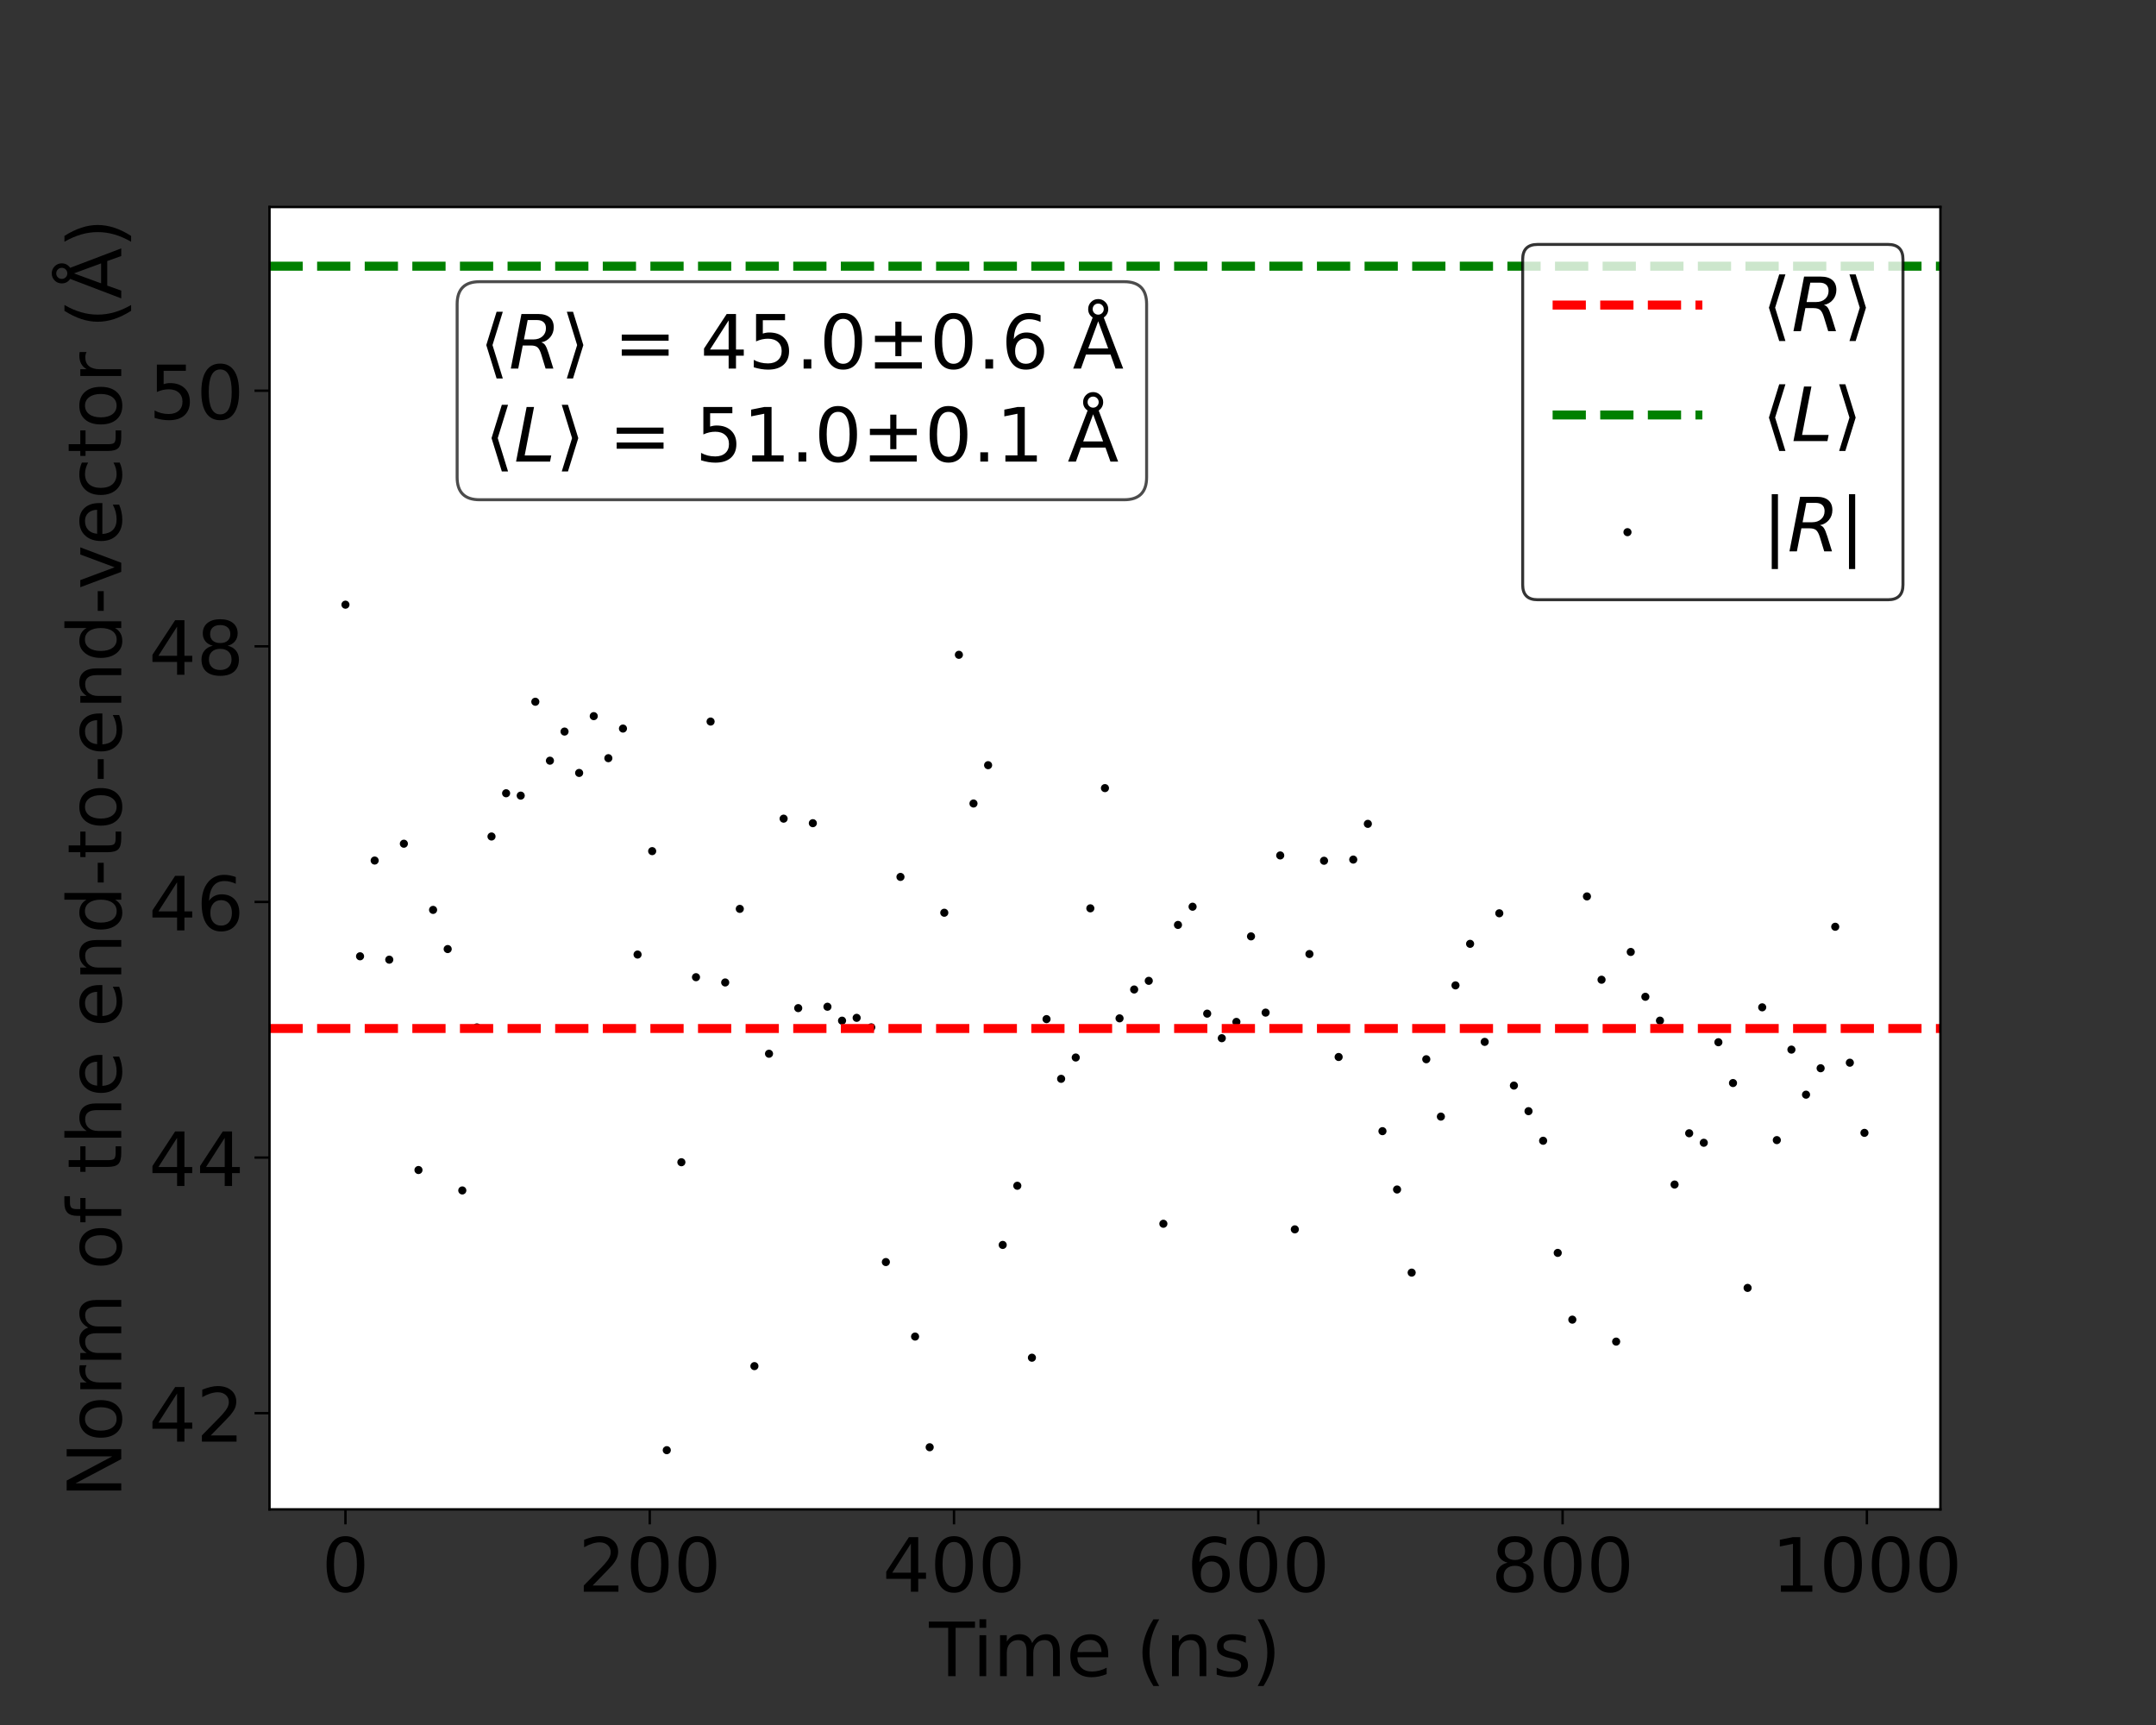 <?xml version="1.0" encoding="utf-8" standalone="no"?>
<!DOCTYPE svg PUBLIC "-//W3C//DTD SVG 1.1//EN"
  "http://www.w3.org/Graphics/SVG/1.1/DTD/svg11.dtd">
<!-- Created with matplotlib (https://matplotlib.org/) -->
<svg height="576pt" version="1.1" viewBox="0 0 720 576" width="720pt" xmlns="http://www.w3.org/2000/svg" xmlns:xlink="http://www.w3.org/1999/xlink">
 <rect x="0" y="0" width="720" height="576" fill="#333333" stroke="none"/>
 <defs>
  <style type="text/css">*{stroke-linecap:butt;stroke-linejoin:round;}</style>
 </defs>
 <g id="figure_1">
  <g id="patch_1">
   <path d="M 0 576 
L 720 576 
L 720 0 
L 0 0 
z
" style="fill:none;"/>
  </g>
  <g id="axes_1">
   <g id="patch_2">
    <path d="M 90 504 
L 648 504 
L 648 69.12 
L 90 69.12 
z
" style="fill:#ffffff;"/>
   </g>
   <g id="PathCollection_1">
    <defs>
     <path d="M 0 0.866 
C 0.23 0.866 0.45 0.775 0.612 0.612 
C 0.775 0.45 0.866 0.23 0.866 0 
C 0.866 -0.23 0.775 -0.45 0.612 -0.612 
C 0.45 -0.775 0.23 -0.866 0 -0.866 
C -0.23 -0.866 -0.45 -0.775 -0.612 -0.612 
C -0.775 -0.45 -0.866 -0.23 -0.866 0 
C -0.866 0.23 -0.775 0.45 -0.612 0.612 
C -0.45 0.775 -0.23 0.866 0 0.866 
z
" id="m11af5a9fbf" style="stroke:#000000;"/>
    </defs>
    <g clip-path="url(#p678ed0be65)">
     <use style="stroke:#000000;" x="115.364" xlink:href="#m11af5a9fbf" y="201.907"/>
     <use style="stroke:#000000;" x="120.241" xlink:href="#m11af5a9fbf" y="319.315"/>
     <use style="stroke:#000000;" x="125.119" xlink:href="#m11af5a9fbf" y="287.348"/>
     <use style="stroke:#000000;" x="129.997" xlink:href="#m11af5a9fbf" y="320.447"/>
     <use style="stroke:#000000;" x="134.874" xlink:href="#m11af5a9fbf" y="281.727"/>
     <use style="stroke:#000000;" x="139.752" xlink:href="#m11af5a9fbf" y="390.684"/>
     <use style="stroke:#000000;" x="144.629" xlink:href="#m11af5a9fbf" y="303.825"/>
     <use style="stroke:#000000;" x="149.507" xlink:href="#m11af5a9fbf" y="316.904"/>
     <use style="stroke:#000000;" x="154.385" xlink:href="#m11af5a9fbf" y="397.506"/>
     <use style="stroke:#000000;" x="159.262" xlink:href="#m11af5a9fbf" y="343.059"/>
     <use style="stroke:#000000;" x="164.14" xlink:href="#m11af5a9fbf" y="279.315"/>
     <use style="stroke:#000000;" x="169.017" xlink:href="#m11af5a9fbf" y="264.88"/>
     <use style="stroke:#000000;" x="173.895" xlink:href="#m11af5a9fbf" y="265.669"/>
     <use style="stroke:#000000;" x="178.773" xlink:href="#m11af5a9fbf" y="234.323"/>
     <use style="stroke:#000000;" x="183.65" xlink:href="#m11af5a9fbf" y="254.006"/>
     <use style="stroke:#000000;" x="188.528" xlink:href="#m11af5a9fbf" y="244.278"/>
     <use style="stroke:#000000;" x="193.406" xlink:href="#m11af5a9fbf" y="258.094"/>
     <use style="stroke:#000000;" x="198.283" xlink:href="#m11af5a9fbf" y="239.127"/>
     <use style="stroke:#000000;" x="203.161" xlink:href="#m11af5a9fbf" y="253.167"/>
     <use style="stroke:#000000;" x="208.038" xlink:href="#m11af5a9fbf" y="243.276"/>
     <use style="stroke:#000000;" x="212.916" xlink:href="#m11af5a9fbf" y="318.735"/>
     <use style="stroke:#000000;" x="217.794" xlink:href="#m11af5a9fbf" y="284.204"/>
     <use style="stroke:#000000;" x="222.671" xlink:href="#m11af5a9fbf" y="484.233"/>
     <use style="stroke:#000000;" x="227.549" xlink:href="#m11af5a9fbf" y="388.085"/>
     <use style="stroke:#000000;" x="232.427" xlink:href="#m11af5a9fbf" y="326.296"/>
     <use style="stroke:#000000;" x="237.304" xlink:href="#m11af5a9fbf" y="240.939"/>
     <use style="stroke:#000000;" x="242.182" xlink:href="#m11af5a9fbf" y="328.058"/>
     <use style="stroke:#000000;" x="247.059" xlink:href="#m11af5a9fbf" y="303.484"/>
     <use style="stroke:#000000;" x="251.937" xlink:href="#m11af5a9fbf" y="456.165"/>
     <use style="stroke:#000000;" x="256.815" xlink:href="#m11af5a9fbf" y="351.857"/>
     <use style="stroke:#000000;" x="261.692" xlink:href="#m11af5a9fbf" y="273.358"/>
     <use style="stroke:#000000;" x="266.57" xlink:href="#m11af5a9fbf" y="336.624"/>
     <use style="stroke:#000000;" x="271.448" xlink:href="#m11af5a9fbf" y="274.871"/>
     <use style="stroke:#000000;" x="276.325" xlink:href="#m11af5a9fbf" y="336.161"/>
     <use style="stroke:#000000;" x="281.203" xlink:href="#m11af5a9fbf" y="340.815"/>
     <use style="stroke:#000000;" x="286.08" xlink:href="#m11af5a9fbf" y="339.87"/>
     <use style="stroke:#000000;" x="290.958" xlink:href="#m11af5a9fbf" y="343.039"/>
     <use style="stroke:#000000;" x="295.836" xlink:href="#m11af5a9fbf" y="421.415"/>
     <use style="stroke:#000000;" x="300.713" xlink:href="#m11af5a9fbf" y="292.813"/>
     <use style="stroke:#000000;" x="305.591" xlink:href="#m11af5a9fbf" y="446.298"/>
     <use style="stroke:#000000;" x="310.469" xlink:href="#m11af5a9fbf" y="483.252"/>
     <use style="stroke:#000000;" x="315.346" xlink:href="#m11af5a9fbf" y="304.774"/>
     <use style="stroke:#000000;" x="320.224" xlink:href="#m11af5a9fbf" y="218.647"/>
     <use style="stroke:#000000;" x="325.101" xlink:href="#m11af5a9fbf" y="268.302"/>
     <use style="stroke:#000000;" x="329.979" xlink:href="#m11af5a9fbf" y="255.505"/>
     <use style="stroke:#000000;" x="334.857" xlink:href="#m11af5a9fbf" y="415.695"/>
     <use style="stroke:#000000;" x="339.734" xlink:href="#m11af5a9fbf" y="395.942"/>
     <use style="stroke:#000000;" x="344.612" xlink:href="#m11af5a9fbf" y="453.356"/>
     <use style="stroke:#000000;" x="349.49" xlink:href="#m11af5a9fbf" y="340.296"/>
     <use style="stroke:#000000;" x="354.367" xlink:href="#m11af5a9fbf" y="360.235"/>
     <use style="stroke:#000000;" x="359.245" xlink:href="#m11af5a9fbf" y="353.116"/>
     <use style="stroke:#000000;" x="364.122" xlink:href="#m11af5a9fbf" y="303.304"/>
     <use style="stroke:#000000;" x="369" xlink:href="#m11af5a9fbf" y="263.161"/>
     <use style="stroke:#000000;" x="373.878" xlink:href="#m11af5a9fbf" y="340.041"/>
     <use style="stroke:#000000;" x="378.755" xlink:href="#m11af5a9fbf" y="330.405"/>
     <use style="stroke:#000000;" x="383.633" xlink:href="#m11af5a9fbf" y="327.512"/>
     <use style="stroke:#000000;" x="388.51" xlink:href="#m11af5a9fbf" y="408.628"/>
     <use style="stroke:#000000;" x="393.388" xlink:href="#m11af5a9fbf" y="308.844"/>
     <use style="stroke:#000000;" x="398.266" xlink:href="#m11af5a9fbf" y="302.761"/>
     <use style="stroke:#000000;" x="403.143" xlink:href="#m11af5a9fbf" y="338.468"/>
     <use style="stroke:#000000;" x="408.021" xlink:href="#m11af5a9fbf" y="346.671"/>
     <use style="stroke:#000000;" x="412.899" xlink:href="#m11af5a9fbf" y="341.226"/>
     <use style="stroke:#000000;" x="417.776" xlink:href="#m11af5a9fbf" y="312.668"/>
     <use style="stroke:#000000;" x="422.654" xlink:href="#m11af5a9fbf" y="338.123"/>
     <use style="stroke:#000000;" x="427.531" xlink:href="#m11af5a9fbf" y="285.642"/>
     <use style="stroke:#000000;" x="432.409" xlink:href="#m11af5a9fbf" y="410.499"/>
     <use style="stroke:#000000;" x="437.287" xlink:href="#m11af5a9fbf" y="318.56"/>
     <use style="stroke:#000000;" x="442.164" xlink:href="#m11af5a9fbf" y="287.417"/>
     <use style="stroke:#000000;" x="447.042" xlink:href="#m11af5a9fbf" y="352.943"/>
     <use style="stroke:#000000;" x="451.92" xlink:href="#m11af5a9fbf" y="287.027"/>
     <use style="stroke:#000000;" x="456.797" xlink:href="#m11af5a9fbf" y="275.095"/>
     <use style="stroke:#000000;" x="461.675" xlink:href="#m11af5a9fbf" y="377.708"/>
     <use style="stroke:#000000;" x="466.552" xlink:href="#m11af5a9fbf" y="397.188"/>
     <use style="stroke:#000000;" x="471.43" xlink:href="#m11af5a9fbf" y="424.945"/>
     <use style="stroke:#000000;" x="476.308" xlink:href="#m11af5a9fbf" y="353.695"/>
     <use style="stroke:#000000;" x="481.185" xlink:href="#m11af5a9fbf" y="372.85"/>
     <use style="stroke:#000000;" x="486.063" xlink:href="#m11af5a9fbf" y="329.031"/>
     <use style="stroke:#000000;" x="490.941" xlink:href="#m11af5a9fbf" y="315.157"/>
     <use style="stroke:#000000;" x="495.818" xlink:href="#m11af5a9fbf" y="347.897"/>
     <use style="stroke:#000000;" x="500.696" xlink:href="#m11af5a9fbf" y="304.958"/>
     <use style="stroke:#000000;" x="505.573" xlink:href="#m11af5a9fbf" y="362.489"/>
     <use style="stroke:#000000;" x="510.451" xlink:href="#m11af5a9fbf" y="371.033"/>
     <use style="stroke:#000000;" x="515.329" xlink:href="#m11af5a9fbf" y="380.915"/>
     <use style="stroke:#000000;" x="520.206" xlink:href="#m11af5a9fbf" y="418.355"/>
     <use style="stroke:#000000;" x="525.084" xlink:href="#m11af5a9fbf" y="440.645"/>
     <use style="stroke:#000000;" x="529.962" xlink:href="#m11af5a9fbf" y="299.328"/>
     <use style="stroke:#000000;" x="534.839" xlink:href="#m11af5a9fbf" y="327.144"/>
     <use style="stroke:#000000;" x="539.717" xlink:href="#m11af5a9fbf" y="447.979"/>
     <use style="stroke:#000000;" x="544.594" xlink:href="#m11af5a9fbf" y="317.867"/>
     <use style="stroke:#000000;" x="549.472" xlink:href="#m11af5a9fbf" y="332.839"/>
     <use style="stroke:#000000;" x="554.35" xlink:href="#m11af5a9fbf" y="340.805"/>
     <use style="stroke:#000000;" x="559.227" xlink:href="#m11af5a9fbf" y="395.528"/>
     <use style="stroke:#000000;" x="564.105" xlink:href="#m11af5a9fbf" y="378.412"/>
     <use style="stroke:#000000;" x="568.983" xlink:href="#m11af5a9fbf" y="381.585"/>
     <use style="stroke:#000000;" x="573.86" xlink:href="#m11af5a9fbf" y="348.015"/>
     <use style="stroke:#000000;" x="578.738" xlink:href="#m11af5a9fbf" y="361.64"/>
     <use style="stroke:#000000;" x="583.615" xlink:href="#m11af5a9fbf" y="430.046"/>
     <use style="stroke:#000000;" x="588.493" xlink:href="#m11af5a9fbf" y="336.359"/>
     <use style="stroke:#000000;" x="593.371" xlink:href="#m11af5a9fbf" y="380.699"/>
     <use style="stroke:#000000;" x="598.248" xlink:href="#m11af5a9fbf" y="350.48"/>
     <use style="stroke:#000000;" x="603.126" xlink:href="#m11af5a9fbf" y="365.524"/>
     <use style="stroke:#000000;" x="608.003" xlink:href="#m11af5a9fbf" y="356.704"/>
     <use style="stroke:#000000;" x="612.881" xlink:href="#m11af5a9fbf" y="309.456"/>
     <use style="stroke:#000000;" x="617.759" xlink:href="#m11af5a9fbf" y="354.854"/>
     <use style="stroke:#000000;" x="622.636" xlink:href="#m11af5a9fbf" y="378.275"/>
    </g>
   </g>
   <g id="matplotlib.axis_1">
    <g id="xtick_1">
     <g id="line2d_1">
      <defs>
       <path d="M 0 0 
L 0 5 
" id="m9d1d122e4a" style="stroke:#000000;stroke-width:0.8;"/>
      </defs>
      <g>
       <use style="stroke:#000000;stroke-width:0.8;" x="115.364" xlink:href="#m9d1d122e4a" y="504"/>
      </g>
     </g>
     <g id="text_1">
      <!-- 0 -->
      <g transform="translate(107.411 531.496)scale(0.25 -0.25)">
       <defs>
        <path d="M 31.781 66.406 
Q 24.172 66.406 20.328 58.906 
Q 16.5 51.422 16.5 36.375 
Q 16.5 21.391 20.328 13.891 
Q 24.172 6.391 31.781 6.391 
Q 39.453 6.391 43.281 13.891 
Q 47.125 21.391 47.125 36.375 
Q 47.125 51.422 43.281 58.906 
Q 39.453 66.406 31.781 66.406 
z
M 31.781 74.219 
Q 44.047 74.219 50.516 64.516 
Q 56.984 54.828 56.984 36.375 
Q 56.984 17.969 50.516 8.266 
Q 44.047 -1.422 31.781 -1.422 
Q 19.531 -1.422 13.062 8.266 
Q 6.594 17.969 6.594 36.375 
Q 6.594 54.828 13.062 64.516 
Q 19.531 74.219 31.781 74.219 
z
" id="DejaVuSans-48"/>
       </defs>
       <use xlink:href="#DejaVuSans-48"/>
      </g>
     </g>
    </g>
    <g id="xtick_2">
     <g id="line2d_2">
      <g>
       <use style="stroke:#000000;stroke-width:0.8;" x="216.981" xlink:href="#m9d1d122e4a" y="504"/>
      </g>
     </g>
     <g id="text_2">
      <!-- 200 -->
      <g transform="translate(193.121 531.496)scale(0.25 -0.25)">
       <defs>
        <path d="M 19.188 8.297 
L 53.609 8.297 
L 53.609 0 
L 7.328 0 
L 7.328 8.297 
Q 12.938 14.109 22.625 23.891 
Q 32.328 33.688 34.812 36.531 
Q 39.547 41.844 41.422 45.531 
Q 43.312 49.219 43.312 52.781 
Q 43.312 58.594 39.234 62.25 
Q 35.156 65.922 28.609 65.922 
Q 23.969 65.922 18.812 64.312 
Q 13.672 62.703 7.812 59.422 
L 7.812 69.391 
Q 13.766 71.781 18.938 73 
Q 24.125 74.219 28.422 74.219 
Q 39.75 74.219 46.484 68.547 
Q 53.219 62.891 53.219 53.422 
Q 53.219 48.922 51.531 44.891 
Q 49.859 40.875 45.406 35.406 
Q 44.188 33.984 37.641 27.219 
Q 31.109 20.453 19.188 8.297 
z
" id="DejaVuSans-50"/>
       </defs>
       <use xlink:href="#DejaVuSans-50"/>
       <use x="63.623" xlink:href="#DejaVuSans-48"/>
       <use x="127.246" xlink:href="#DejaVuSans-48"/>
      </g>
     </g>
    </g>
    <g id="xtick_3">
     <g id="line2d_3">
      <g>
       <use style="stroke:#000000;stroke-width:0.8;" x="318.598" xlink:href="#m9d1d122e4a" y="504"/>
      </g>
     </g>
     <g id="text_3">
      <!-- 400 -->
      <g transform="translate(294.739 531.496)scale(0.25 -0.25)">
       <defs>
        <path d="M 37.797 64.312 
L 12.891 25.391 
L 37.797 25.391 
z
M 35.203 72.906 
L 47.609 72.906 
L 47.609 25.391 
L 58.016 25.391 
L 58.016 17.188 
L 47.609 17.188 
L 47.609 0 
L 37.797 0 
L 37.797 17.188 
L 4.891 17.188 
L 4.891 26.703 
z
" id="DejaVuSans-52"/>
       </defs>
       <use xlink:href="#DejaVuSans-52"/>
       <use x="63.623" xlink:href="#DejaVuSans-48"/>
       <use x="127.246" xlink:href="#DejaVuSans-48"/>
      </g>
     </g>
    </g>
    <g id="xtick_4">
     <g id="line2d_4">
      <g>
       <use style="stroke:#000000;stroke-width:0.8;" x="420.215" xlink:href="#m9d1d122e4a" y="504"/>
      </g>
     </g>
     <g id="text_4">
      <!-- 600 -->
      <g transform="translate(396.356 531.496)scale(0.25 -0.25)">
       <defs>
        <path d="M 33.016 40.375 
Q 26.375 40.375 22.484 35.828 
Q 18.609 31.297 18.609 23.391 
Q 18.609 15.531 22.484 10.953 
Q 26.375 6.391 33.016 6.391 
Q 39.656 6.391 43.531 10.953 
Q 47.406 15.531 47.406 23.391 
Q 47.406 31.297 43.531 35.828 
Q 39.656 40.375 33.016 40.375 
z
M 52.594 71.297 
L 52.594 62.312 
Q 48.875 64.062 45.094 64.984 
Q 41.312 65.922 37.594 65.922 
Q 27.828 65.922 22.672 59.328 
Q 17.531 52.734 16.797 39.406 
Q 19.672 43.656 24.016 45.922 
Q 28.375 48.188 33.594 48.188 
Q 44.578 48.188 50.953 41.516 
Q 57.328 34.859 57.328 23.391 
Q 57.328 12.156 50.688 5.359 
Q 44.047 -1.422 33.016 -1.422 
Q 20.359 -1.422 13.672 8.266 
Q 6.984 17.969 6.984 36.375 
Q 6.984 53.656 15.188 63.938 
Q 23.391 74.219 37.203 74.219 
Q 40.922 74.219 44.703 73.484 
Q 48.484 72.75 52.594 71.297 
z
" id="DejaVuSans-54"/>
       </defs>
       <use xlink:href="#DejaVuSans-54"/>
       <use x="63.623" xlink:href="#DejaVuSans-48"/>
       <use x="127.246" xlink:href="#DejaVuSans-48"/>
      </g>
     </g>
    </g>
    <g id="xtick_5">
     <g id="line2d_5">
      <g>
       <use style="stroke:#000000;stroke-width:0.8;" x="521.832" xlink:href="#m9d1d122e4a" y="504"/>
      </g>
     </g>
     <g id="text_5">
      <!-- 800 -->
      <g transform="translate(497.973 531.496)scale(0.25 -0.25)">
       <defs>
        <path d="M 31.781 34.625 
Q 24.75 34.625 20.719 30.859 
Q 16.703 27.094 16.703 20.516 
Q 16.703 13.922 20.719 10.156 
Q 24.75 6.391 31.781 6.391 
Q 38.812 6.391 42.859 10.172 
Q 46.922 13.969 46.922 20.516 
Q 46.922 27.094 42.891 30.859 
Q 38.875 34.625 31.781 34.625 
z
M 21.922 38.812 
Q 15.578 40.375 12.031 44.719 
Q 8.5 49.078 8.5 55.328 
Q 8.5 64.062 14.719 69.141 
Q 20.953 74.219 31.781 74.219 
Q 42.672 74.219 48.875 69.141 
Q 55.078 64.062 55.078 55.328 
Q 55.078 49.078 51.531 44.719 
Q 48 40.375 41.703 38.812 
Q 48.828 37.156 52.797 32.312 
Q 56.781 27.484 56.781 20.516 
Q 56.781 9.906 50.312 4.234 
Q 43.844 -1.422 31.781 -1.422 
Q 19.734 -1.422 13.25 4.234 
Q 6.781 9.906 6.781 20.516 
Q 6.781 27.484 10.781 32.312 
Q 14.797 37.156 21.922 38.812 
z
M 18.312 54.391 
Q 18.312 48.734 21.844 45.562 
Q 25.391 42.391 31.781 42.391 
Q 38.141 42.391 41.719 45.562 
Q 45.312 48.734 45.312 54.391 
Q 45.312 60.062 41.719 63.234 
Q 38.141 66.406 31.781 66.406 
Q 25.391 66.406 21.844 63.234 
Q 18.312 60.062 18.312 54.391 
z
" id="DejaVuSans-56"/>
       </defs>
       <use xlink:href="#DejaVuSans-56"/>
       <use x="63.623" xlink:href="#DejaVuSans-48"/>
       <use x="127.246" xlink:href="#DejaVuSans-48"/>
      </g>
     </g>
    </g>
    <g id="xtick_6">
     <g id="line2d_6">
      <g>
       <use style="stroke:#000000;stroke-width:0.8;" x="623.449" xlink:href="#m9d1d122e4a" y="504"/>
      </g>
     </g>
     <g id="text_6">
      <!-- 1000 -->
      <g transform="translate(591.637 531.496)scale(0.25 -0.25)">
       <defs>
        <path d="M 12.406 8.297 
L 28.516 8.297 
L 28.516 63.922 
L 10.984 60.406 
L 10.984 69.391 
L 28.422 72.906 
L 38.281 72.906 
L 38.281 8.297 
L 54.391 8.297 
L 54.391 0 
L 12.406 0 
z
" id="DejaVuSans-49"/>
       </defs>
       <use xlink:href="#DejaVuSans-49"/>
       <use x="63.623" xlink:href="#DejaVuSans-48"/>
       <use x="127.246" xlink:href="#DejaVuSans-48"/>
       <use x="190.869" xlink:href="#DejaVuSans-48"/>
      </g>
     </g>
    </g>
    <g id="text_7">
     <!-- Time (ns) -->
     <g transform="translate(310.256 559.691)scale(0.25 -0.25)">
      <defs>
       <path d="M -0.297 72.906 
L 61.375 72.906 
L 61.375 64.594 
L 35.5 64.594 
L 35.5 0 
L 25.594 0 
L 25.594 64.594 
L -0.297 64.594 
z
" id="DejaVuSans-84"/>
       <path d="M 9.422 54.688 
L 18.406 54.688 
L 18.406 0 
L 9.422 0 
z
M 9.422 75.984 
L 18.406 75.984 
L 18.406 64.594 
L 9.422 64.594 
z
" id="DejaVuSans-105"/>
       <path d="M 52 44.188 
Q 55.375 50.25 60.062 53.125 
Q 64.75 56 71.094 56 
Q 79.641 56 84.281 50.016 
Q 88.922 44.047 88.922 33.016 
L 88.922 0 
L 79.891 0 
L 79.891 32.719 
Q 79.891 40.578 77.094 44.375 
Q 74.312 48.188 68.609 48.188 
Q 61.625 48.188 57.562 43.547 
Q 53.516 38.922 53.516 30.906 
L 53.516 0 
L 44.484 0 
L 44.484 32.719 
Q 44.484 40.625 41.703 44.406 
Q 38.922 48.188 33.109 48.188 
Q 26.219 48.188 22.156 43.531 
Q 18.109 38.875 18.109 30.906 
L 18.109 0 
L 9.078 0 
L 9.078 54.688 
L 18.109 54.688 
L 18.109 46.188 
Q 21.188 51.219 25.484 53.609 
Q 29.781 56 35.688 56 
Q 41.656 56 45.828 52.969 
Q 50 49.953 52 44.188 
z
" id="DejaVuSans-109"/>
       <path d="M 56.203 29.594 
L 56.203 25.203 
L 14.891 25.203 
Q 15.484 15.922 20.484 11.062 
Q 25.484 6.203 34.422 6.203 
Q 39.594 6.203 44.453 7.469 
Q 49.312 8.734 54.109 11.281 
L 54.109 2.781 
Q 49.266 0.734 44.188 -0.344 
Q 39.109 -1.422 33.891 -1.422 
Q 20.797 -1.422 13.156 6.188 
Q 5.516 13.812 5.516 26.812 
Q 5.516 40.234 12.766 48.109 
Q 20.016 56 32.328 56 
Q 43.359 56 49.781 48.891 
Q 56.203 41.797 56.203 29.594 
z
M 47.219 32.234 
Q 47.125 39.594 43.094 43.984 
Q 39.062 48.391 32.422 48.391 
Q 24.906 48.391 20.391 44.141 
Q 15.875 39.891 15.188 32.172 
z
" id="DejaVuSans-101"/>
       <path id="DejaVuSans-32"/>
       <path d="M 31 75.875 
Q 24.469 64.656 21.281 53.656 
Q 18.109 42.672 18.109 31.391 
Q 18.109 20.125 21.312 9.062 
Q 24.516 -2 31 -13.188 
L 23.188 -13.188 
Q 15.875 -1.703 12.234 9.375 
Q 8.594 20.453 8.594 31.391 
Q 8.594 42.281 12.203 53.312 
Q 15.828 64.359 23.188 75.875 
z
" id="DejaVuSans-40"/>
       <path d="M 54.891 33.016 
L 54.891 0 
L 45.906 0 
L 45.906 32.719 
Q 45.906 40.484 42.875 44.328 
Q 39.844 48.188 33.797 48.188 
Q 26.516 48.188 22.312 43.547 
Q 18.109 38.922 18.109 30.906 
L 18.109 0 
L 9.078 0 
L 9.078 54.688 
L 18.109 54.688 
L 18.109 46.188 
Q 21.344 51.125 25.703 53.562 
Q 30.078 56 35.797 56 
Q 45.219 56 50.047 50.172 
Q 54.891 44.344 54.891 33.016 
z
" id="DejaVuSans-110"/>
       <path d="M 44.281 53.078 
L 44.281 44.578 
Q 40.484 46.531 36.375 47.5 
Q 32.281 48.484 27.875 48.484 
Q 21.188 48.484 17.844 46.438 
Q 14.5 44.391 14.5 40.281 
Q 14.5 37.156 16.891 35.375 
Q 19.281 33.594 26.516 31.984 
L 29.594 31.297 
Q 39.156 29.25 43.188 25.516 
Q 47.219 21.781 47.219 15.094 
Q 47.219 7.469 41.188 3.016 
Q 35.156 -1.422 24.609 -1.422 
Q 20.219 -1.422 15.453 -0.562 
Q 10.688 0.297 5.422 2 
L 5.422 11.281 
Q 10.406 8.688 15.234 7.391 
Q 20.062 6.109 24.812 6.109 
Q 31.156 6.109 34.562 8.281 
Q 37.984 10.453 37.984 14.406 
Q 37.984 18.062 35.516 20.016 
Q 33.062 21.969 24.703 23.781 
L 21.578 24.516 
Q 13.234 26.266 9.516 29.906 
Q 5.812 33.547 5.812 39.891 
Q 5.812 47.609 11.281 51.797 
Q 16.75 56 26.812 56 
Q 31.781 56 36.172 55.266 
Q 40.578 54.547 44.281 53.078 
z
" id="DejaVuSans-115"/>
       <path d="M 8.016 75.875 
L 15.828 75.875 
Q 23.141 64.359 26.781 53.312 
Q 30.422 42.281 30.422 31.391 
Q 30.422 20.453 26.781 9.375 
Q 23.141 -1.703 15.828 -13.188 
L 8.016 -13.188 
Q 14.5 -2 17.703 9.062 
Q 20.906 20.125 20.906 31.391 
Q 20.906 42.672 17.703 53.656 
Q 14.5 64.656 8.016 75.875 
z
" id="DejaVuSans-41"/>
      </defs>
      <use xlink:href="#DejaVuSans-84"/>
      <use x="57.959" xlink:href="#DejaVuSans-105"/>
      <use x="85.742" xlink:href="#DejaVuSans-109"/>
      <use x="183.154" xlink:href="#DejaVuSans-101"/>
      <use x="244.678" xlink:href="#DejaVuSans-32"/>
      <use x="276.465" xlink:href="#DejaVuSans-40"/>
      <use x="315.479" xlink:href="#DejaVuSans-110"/>
      <use x="378.857" xlink:href="#DejaVuSans-115"/>
      <use x="430.957" xlink:href="#DejaVuSans-41"/>
     </g>
    </g>
   </g>
   <g id="matplotlib.axis_2">
    <g id="ytick_1">
     <g id="line2d_7">
      <defs>
       <path d="M 0 0 
L -5 0 
" id="m9dc988bbf3" style="stroke:#000000;stroke-width:0.8;"/>
      </defs>
      <g>
       <use style="stroke:#000000;stroke-width:0.8;" x="90" xlink:href="#m9dc988bbf3" y="471.878"/>
      </g>
     </g>
     <g id="text_8">
      <!-- 42 -->
      <g transform="translate(49.688 481.377)scale(0.25 -0.25)">
       <use xlink:href="#DejaVuSans-52"/>
       <use x="63.623" xlink:href="#DejaVuSans-50"/>
      </g>
     </g>
    </g>
    <g id="ytick_2">
     <g id="line2d_8">
      <g>
       <use style="stroke:#000000;stroke-width:0.8;" x="90" xlink:href="#m9dc988bbf3" y="386.526"/>
      </g>
     </g>
     <g id="text_9">
      <!-- 44 -->
      <g transform="translate(49.688 396.024)scale(0.25 -0.25)">
       <use xlink:href="#DejaVuSans-52"/>
       <use x="63.623" xlink:href="#DejaVuSans-52"/>
      </g>
     </g>
    </g>
    <g id="ytick_3">
     <g id="line2d_9">
      <g>
       <use style="stroke:#000000;stroke-width:0.8;" x="90" xlink:href="#m9dc988bbf3" y="301.173"/>
      </g>
     </g>
     <g id="text_10">
      <!-- 46 -->
      <g transform="translate(49.688 310.671)scale(0.25 -0.25)">
       <use xlink:href="#DejaVuSans-52"/>
       <use x="63.623" xlink:href="#DejaVuSans-54"/>
      </g>
     </g>
    </g>
    <g id="ytick_4">
     <g id="line2d_10">
      <g>
       <use style="stroke:#000000;stroke-width:0.8;" x="90" xlink:href="#m9dc988bbf3" y="215.82"/>
      </g>
     </g>
     <g id="text_11">
      <!-- 48 -->
      <g transform="translate(49.688 225.318)scale(0.25 -0.25)">
       <use xlink:href="#DejaVuSans-52"/>
       <use x="63.623" xlink:href="#DejaVuSans-56"/>
      </g>
     </g>
    </g>
    <g id="ytick_5">
     <g id="line2d_11">
      <g>
       <use style="stroke:#000000;stroke-width:0.8;" x="90" xlink:href="#m9dc988bbf3" y="130.467"/>
      </g>
     </g>
     <g id="text_12">
      <!-- 50 -->
      <g transform="translate(49.688 139.965)scale(0.25 -0.25)">
       <defs>
        <path d="M 10.797 72.906 
L 49.516 72.906 
L 49.516 64.594 
L 19.828 64.594 
L 19.828 46.734 
Q 21.969 47.469 24.109 47.828 
Q 26.266 48.188 28.422 48.188 
Q 40.625 48.188 47.75 41.5 
Q 54.891 34.812 54.891 23.391 
Q 54.891 11.625 47.562 5.094 
Q 40.234 -1.422 26.906 -1.422 
Q 22.312 -1.422 17.547 -0.641 
Q 12.797 0.141 7.719 1.703 
L 7.719 11.625 
Q 12.109 9.234 16.797 8.062 
Q 21.484 6.891 26.703 6.891 
Q 35.156 6.891 40.078 11.328 
Q 45.016 15.766 45.016 23.391 
Q 45.016 31 40.078 35.438 
Q 35.156 39.891 26.703 39.891 
Q 22.75 39.891 18.812 39.016 
Q 14.891 38.141 10.797 36.281 
z
" id="DejaVuSans-53"/>
       </defs>
       <use xlink:href="#DejaVuSans-53"/>
       <use x="63.623" xlink:href="#DejaVuSans-48"/>
      </g>
     </g>
    </g>
    <g id="text_13">
     <!-- Norm of the end-to-end-vector (Å) -->
     <g transform="translate(40.488 500.146)rotate(-90)scale(0.25 -0.25)">
      <defs>
       <path d="M 9.812 72.906 
L 23.094 72.906 
L 55.422 11.922 
L 55.422 72.906 
L 64.984 72.906 
L 64.984 0 
L 51.703 0 
L 19.391 60.984 
L 19.391 0 
L 9.812 0 
z
" id="DejaVuSans-78"/>
       <path d="M 30.609 48.391 
Q 23.391 48.391 19.188 42.75 
Q 14.984 37.109 14.984 27.297 
Q 14.984 17.484 19.156 11.844 
Q 23.344 6.203 30.609 6.203 
Q 37.797 6.203 41.984 11.859 
Q 46.188 17.531 46.188 27.297 
Q 46.188 37.016 41.984 42.703 
Q 37.797 48.391 30.609 48.391 
z
M 30.609 56 
Q 42.328 56 49.016 48.375 
Q 55.719 40.766 55.719 27.297 
Q 55.719 13.875 49.016 6.219 
Q 42.328 -1.422 30.609 -1.422 
Q 18.844 -1.422 12.172 6.219 
Q 5.516 13.875 5.516 27.297 
Q 5.516 40.766 12.172 48.375 
Q 18.844 56 30.609 56 
z
" id="DejaVuSans-111"/>
       <path d="M 41.109 46.297 
Q 39.594 47.172 37.812 47.578 
Q 36.031 48 33.891 48 
Q 26.266 48 22.188 43.047 
Q 18.109 38.094 18.109 28.812 
L 18.109 0 
L 9.078 0 
L 9.078 54.688 
L 18.109 54.688 
L 18.109 46.188 
Q 20.953 51.172 25.484 53.578 
Q 30.031 56 36.531 56 
Q 37.453 56 38.578 55.875 
Q 39.703 55.766 41.062 55.516 
z
" id="DejaVuSans-114"/>
       <path d="M 37.109 75.984 
L 37.109 68.5 
L 28.516 68.5 
Q 23.688 68.5 21.797 66.547 
Q 19.922 64.594 19.922 59.516 
L 19.922 54.688 
L 34.719 54.688 
L 34.719 47.703 
L 19.922 47.703 
L 19.922 0 
L 10.891 0 
L 10.891 47.703 
L 2.297 47.703 
L 2.297 54.688 
L 10.891 54.688 
L 10.891 58.5 
Q 10.891 67.625 15.141 71.797 
Q 19.391 75.984 28.609 75.984 
z
" id="DejaVuSans-102"/>
       <path d="M 18.312 70.219 
L 18.312 54.688 
L 36.812 54.688 
L 36.812 47.703 
L 18.312 47.703 
L 18.312 18.016 
Q 18.312 11.328 20.141 9.422 
Q 21.969 7.516 27.594 7.516 
L 36.812 7.516 
L 36.812 0 
L 27.594 0 
Q 17.188 0 13.234 3.875 
Q 9.281 7.766 9.281 18.016 
L 9.281 47.703 
L 2.688 47.703 
L 2.688 54.688 
L 9.281 54.688 
L 9.281 70.219 
z
" id="DejaVuSans-116"/>
       <path d="M 54.891 33.016 
L 54.891 0 
L 45.906 0 
L 45.906 32.719 
Q 45.906 40.484 42.875 44.328 
Q 39.844 48.188 33.797 48.188 
Q 26.516 48.188 22.312 43.547 
Q 18.109 38.922 18.109 30.906 
L 18.109 0 
L 9.078 0 
L 9.078 75.984 
L 18.109 75.984 
L 18.109 46.188 
Q 21.344 51.125 25.703 53.562 
Q 30.078 56 35.797 56 
Q 45.219 56 50.047 50.172 
Q 54.891 44.344 54.891 33.016 
z
" id="DejaVuSans-104"/>
       <path d="M 45.406 46.391 
L 45.406 75.984 
L 54.391 75.984 
L 54.391 0 
L 45.406 0 
L 45.406 8.203 
Q 42.578 3.328 38.25 0.953 
Q 33.938 -1.422 27.875 -1.422 
Q 17.969 -1.422 11.734 6.484 
Q 5.516 14.406 5.516 27.297 
Q 5.516 40.188 11.734 48.094 
Q 17.969 56 27.875 56 
Q 33.938 56 38.25 53.625 
Q 42.578 51.266 45.406 46.391 
z
M 14.797 27.297 
Q 14.797 17.391 18.875 11.75 
Q 22.953 6.109 30.078 6.109 
Q 37.203 6.109 41.297 11.75 
Q 45.406 17.391 45.406 27.297 
Q 45.406 37.203 41.297 42.844 
Q 37.203 48.484 30.078 48.484 
Q 22.953 48.484 18.875 42.844 
Q 14.797 37.203 14.797 27.297 
z
" id="DejaVuSans-100"/>
       <path d="M 4.891 31.391 
L 31.203 31.391 
L 31.203 23.391 
L 4.891 23.391 
z
" id="DejaVuSans-45"/>
       <path d="M 2.984 54.688 
L 12.5 54.688 
L 29.594 8.797 
L 46.688 54.688 
L 56.203 54.688 
L 35.688 0 
L 23.484 0 
z
" id="DejaVuSans-118"/>
       <path d="M 48.781 52.594 
L 48.781 44.188 
Q 44.969 46.297 41.141 47.344 
Q 37.312 48.391 33.406 48.391 
Q 24.656 48.391 19.812 42.844 
Q 14.984 37.312 14.984 27.297 
Q 14.984 17.281 19.812 11.734 
Q 24.656 6.203 33.406 6.203 
Q 37.312 6.203 41.141 7.25 
Q 44.969 8.297 48.781 10.406 
L 48.781 2.094 
Q 45.016 0.344 40.984 -0.531 
Q 36.969 -1.422 32.422 -1.422 
Q 20.062 -1.422 12.781 6.344 
Q 5.516 14.109 5.516 27.297 
Q 5.516 40.672 12.859 48.328 
Q 20.219 56 33.016 56 
Q 37.156 56 41.109 55.141 
Q 45.062 54.297 48.781 52.594 
z
" id="DejaVuSans-99"/>
       <path d="M 41.609 79.391 
Q 41.609 82.469 39.422 84.641 
Q 37.25 86.812 34.188 86.812 
Q 31.062 86.812 28.938 84.688 
Q 26.812 82.562 26.812 79.391 
Q 26.812 76.312 28.953 74.156 
Q 31.109 72.016 34.188 72.016 
Q 37.25 72.016 39.422 74.156 
Q 41.609 76.312 41.609 79.391 
z
M 34.188 63.188 
L 20.906 26.906 
L 47.516 26.906 
z
M 26.812 68.219 
Q 23.828 70.219 22.312 73.016 
Q 20.797 75.828 20.797 79.391 
Q 20.797 85.016 24.672 88.922 
Q 28.562 92.828 34.188 92.828 
Q 39.75 92.828 43.672 88.891 
Q 47.609 84.969 47.609 79.391 
Q 47.609 75.984 46.062 73.094 
Q 44.531 70.219 41.609 68.219 
L 67.578 0 
L 57.328 0 
L 50.688 18.703 
L 17.828 18.703 
L 11.188 0 
L 0.781 0 
z
" id="DejaVuSans-197"/>
      </defs>
      <use xlink:href="#DejaVuSans-78"/>
      <use x="74.805" xlink:href="#DejaVuSans-111"/>
      <use x="135.986" xlink:href="#DejaVuSans-114"/>
      <use x="175.35" xlink:href="#DejaVuSans-109"/>
      <use x="272.762" xlink:href="#DejaVuSans-32"/>
      <use x="304.549" xlink:href="#DejaVuSans-111"/>
      <use x="365.73" xlink:href="#DejaVuSans-102"/>
      <use x="400.936" xlink:href="#DejaVuSans-32"/>
      <use x="432.723" xlink:href="#DejaVuSans-116"/>
      <use x="471.932" xlink:href="#DejaVuSans-104"/>
      <use x="535.311" xlink:href="#DejaVuSans-101"/>
      <use x="596.834" xlink:href="#DejaVuSans-32"/>
      <use x="628.621" xlink:href="#DejaVuSans-101"/>
      <use x="690.145" xlink:href="#DejaVuSans-110"/>
      <use x="753.523" xlink:href="#DejaVuSans-100"/>
      <use x="817" xlink:href="#DejaVuSans-45"/>
      <use x="853.084" xlink:href="#DejaVuSans-116"/>
      <use x="892.293" xlink:href="#DejaVuSans-111"/>
      <use x="955.35" xlink:href="#DejaVuSans-45"/>
      <use x="991.434" xlink:href="#DejaVuSans-101"/>
      <use x="1052.957" xlink:href="#DejaVuSans-110"/>
      <use x="1116.336" xlink:href="#DejaVuSans-100"/>
      <use x="1179.812" xlink:href="#DejaVuSans-45"/>
      <use x="1213.271" xlink:href="#DejaVuSans-118"/>
      <use x="1272.451" xlink:href="#DejaVuSans-101"/>
      <use x="1333.975" xlink:href="#DejaVuSans-99"/>
      <use x="1388.955" xlink:href="#DejaVuSans-116"/>
      <use x="1428.164" xlink:href="#DejaVuSans-111"/>
      <use x="1489.346" xlink:href="#DejaVuSans-114"/>
      <use x="1530.459" xlink:href="#DejaVuSans-32"/>
      <use x="1562.246" xlink:href="#DejaVuSans-40"/>
      <use x="1601.26" xlink:href="#DejaVuSans-197"/>
      <use x="1669.668" xlink:href="#DejaVuSans-41"/>
     </g>
    </g>
   </g>
   <g id="line2d_12">
    <path clip-path="url(#p678ed0be65)" d="M 90 343.428 
L 648 343.428 
" style="fill:none;stroke:#ff0000;stroke-dasharray:11.1,4.8;stroke-dashoffset:0;stroke-width:3;"/>
   </g>
   <g id="line2d_13">
    <path clip-path="url(#p678ed0be65)" d="M 90 88.887 
L 648 88.887 
" style="fill:none;stroke:#008000;stroke-dasharray:11.1,4.8;stroke-dashoffset:0;stroke-width:3;"/>
   </g>
   <g id="patch_3">
    <path d="M 90 504 
L 90 69.12 
" style="fill:none;stroke:#000000;stroke-linecap:square;stroke-linejoin:miter;stroke-width:0.8;"/>
   </g>
   <g id="patch_4">
    <path d="M 648 504 
L 648 69.12 
" style="fill:none;stroke:#000000;stroke-linecap:square;stroke-linejoin:miter;stroke-width:0.8;"/>
   </g>
   <g id="patch_5">
    <path d="M 90 504 
L 648 504 
" style="fill:none;stroke:#000000;stroke-linecap:square;stroke-linejoin:miter;stroke-width:0.8;"/>
   </g>
   <g id="patch_6">
    <path d="M 90 69.12 
L 648 69.12 
" style="fill:none;stroke:#000000;stroke-linecap:square;stroke-linejoin:miter;stroke-width:0.8;"/>
   </g>
   <g id="text_14">
    <g id="patch_7">
     <path d="M 160.164 166.872 
L 375.414 166.872 
Q 382.914 166.872 382.914 159.372 
L 382.914 101.562 
Q 382.914 94.062 375.414 94.062 
L 160.164 94.062 
Q 152.664 94.062 152.664 101.562 
L 152.664 159.372 
Q 152.664 166.872 160.164 166.872 
z
" style="fill:#ffffff;opacity:0.7;stroke:#000000;stroke-linejoin:miter;"/>
    </g>
    <!-- $ \langle {R}⟩$ = 45.0±0.6 Å -->
    <g transform="translate(160.164 123.113)scale(0.25 -0.25)">
     <defs>
      <path d="M 8.938 31.344 
L 22.703 75.875 
L 31 75.875 
L 17.234 31.344 
L 31 -13.188 
L 22.703 -13.188 
z
" id="DejaVuSans-10216"/>
      <path d="M 25.203 64.797 
L 20.219 38.922 
L 32.906 38.922 
Q 40.375 38.922 44.984 43.047 
Q 49.609 47.172 49.609 53.812 
Q 49.609 59.125 46.5 61.953 
Q 43.406 64.797 37.594 64.797 
z
M 43.312 35.016 
Q 46.438 34.281 48.516 31.391 
Q 50.594 28.516 53.328 19.922 
L 59.516 0 
L 49.125 0 
L 43.406 18.703 
Q 41.219 25.922 38.328 28.359 
Q 35.453 30.812 29.5 30.812 
L 18.609 30.812 
L 12.594 0 
L 2.688 0 
L 16.891 72.906 
L 39.109 72.906 
Q 49.219 72.906 54.609 68.328 
Q 60.016 63.766 60.016 55.172 
Q 60.016 47.562 55.422 41.984 
Q 50.828 36.422 43.312 35.016 
z
" id="DejaVuSans-Oblique-82"/>
      <path d="M 30.078 31.344 
L 16.312 -13.188 
L 8.016 -13.188 
L 21.781 31.344 
L 8.016 75.875 
L 16.312 75.875 
z
" id="DejaVuSans-10217"/>
      <path d="M 10.594 45.406 
L 73.188 45.406 
L 73.188 37.203 
L 10.594 37.203 
z
M 10.594 25.484 
L 73.188 25.484 
L 73.188 17.188 
L 10.594 17.188 
z
" id="DejaVuSans-61"/>
      <path d="M 10.688 12.406 
L 21 12.406 
L 21 0 
L 10.688 0 
z
" id="DejaVuSans-46"/>
      <path d="M 46 62.703 
L 46 43.797 
L 73.188 43.797 
L 73.188 35.5 
L 46 35.5 
L 46 16.609 
L 37.797 16.609 
L 37.797 35.5 
L 10.594 35.5 
L 10.594 43.797 
L 37.797 43.797 
L 37.797 62.703 
z
M 10.594 8.297 
L 73.188 8.297 
L 73.188 0 
L 10.594 0 
z
" id="DejaVuSans-177"/>
     </defs>
     <use transform="translate(0 0.172)" xlink:href="#DejaVuSans-10216"/>
     <use transform="translate(39.014 0.172)" xlink:href="#DejaVuSans-Oblique-82"/>
     <use transform="translate(108.496 0.172)" xlink:href="#DejaVuSans-10217"/>
     <use transform="translate(147.51 0.172)" xlink:href="#DejaVuSans-32"/>
     <use transform="translate(179.297 0.172)" xlink:href="#DejaVuSans-61"/>
     <use transform="translate(263.086 0.172)" xlink:href="#DejaVuSans-32"/>
     <use transform="translate(294.873 0.172)" xlink:href="#DejaVuSans-52"/>
     <use transform="translate(358.496 0.172)" xlink:href="#DejaVuSans-53"/>
     <use transform="translate(422.119 0.172)" xlink:href="#DejaVuSans-46"/>
     <use transform="translate(453.906 0.172)" xlink:href="#DejaVuSans-48"/>
     <use transform="translate(517.529 0.172)" xlink:href="#DejaVuSans-177"/>
     <use transform="translate(601.318 0.172)" xlink:href="#DejaVuSans-48"/>
     <use transform="translate(664.941 0.172)" xlink:href="#DejaVuSans-46"/>
     <use transform="translate(696.729 0.172)" xlink:href="#DejaVuSans-54"/>
     <use transform="translate(760.352 0.172)" xlink:href="#DejaVuSans-32"/>
     <use transform="translate(792.139 0.172)" xlink:href="#DejaVuSans-197"/>
    </g>
    <!-- $ \langle {L}⟩$ = 51.0±0.1 Å -->
    <g transform="translate(161.914 154.173)scale(0.25 -0.25)">
     <defs>
      <path d="M 16.797 72.906 
L 26.703 72.906 
L 14.203 8.203 
L 49.703 8.203 
L 48.094 0 
L 2.688 0 
z
" id="DejaVuSans-Oblique-76"/>
     </defs>
     <use transform="translate(0 0.172)" xlink:href="#DejaVuSans-10216"/>
     <use transform="translate(39.014 0.172)" xlink:href="#DejaVuSans-Oblique-76"/>
     <use transform="translate(94.727 0.172)" xlink:href="#DejaVuSans-10217"/>
     <use transform="translate(133.74 0.172)" xlink:href="#DejaVuSans-32"/>
     <use transform="translate(165.527 0.172)" xlink:href="#DejaVuSans-61"/>
     <use transform="translate(249.316 0.172)" xlink:href="#DejaVuSans-32"/>
     <use transform="translate(281.104 0.172)" xlink:href="#DejaVuSans-53"/>
     <use transform="translate(344.727 0.172)" xlink:href="#DejaVuSans-49"/>
     <use transform="translate(408.35 0.172)" xlink:href="#DejaVuSans-46"/>
     <use transform="translate(440.137 0.172)" xlink:href="#DejaVuSans-48"/>
     <use transform="translate(503.76 0.172)" xlink:href="#DejaVuSans-177"/>
     <use transform="translate(587.549 0.172)" xlink:href="#DejaVuSans-48"/>
     <use transform="translate(651.172 0.172)" xlink:href="#DejaVuSans-46"/>
     <use transform="translate(682.959 0.172)" xlink:href="#DejaVuSans-49"/>
     <use transform="translate(746.582 0.172)" xlink:href="#DejaVuSans-32"/>
     <use transform="translate(778.369 0.172)" xlink:href="#DejaVuSans-197"/>
    </g>
   </g>
   <g id="legend_1">
    <g id="patch_8">
     <path d="M 513.5 200.261 
L 630.5 200.261 
Q 635.5 200.261 635.5 195.261 
L 635.5 86.62 
Q 635.5 81.62 630.5 81.62 
L 513.5 81.62 
Q 508.5 81.62 508.5 86.62 
L 508.5 195.261 
Q 508.5 200.261 513.5 200.261 
z
" style="fill:#ffffff;opacity:0.8;stroke:#000000;stroke-linejoin:miter;"/>
    </g>
    <g id="line2d_14">
     <path d="M 518.5 101.866 
L 568.5 101.866 
" style="fill:none;stroke:#ff0000;stroke-dasharray:11.1,4.8;stroke-dashoffset:0;stroke-width:3;"/>
    </g>
    <g id="line2d_15"/>
    <g id="text_15">
     <!-- $\langle R⟩$ -->
     <g transform="translate(588.5 110.616)scale(0.25 -0.25)">
      <use transform="translate(0 0.125)" xlink:href="#DejaVuSans-10216"/>
      <use transform="translate(39.014 0.125)" xlink:href="#DejaVuSans-Oblique-82"/>
      <use transform="translate(108.496 0.125)" xlink:href="#DejaVuSans-10217"/>
     </g>
    </g>
    <g id="line2d_16">
     <path d="M 518.5 138.561 
L 568.5 138.561 
" style="fill:none;stroke:#008000;stroke-dasharray:11.1,4.8;stroke-dashoffset:0;stroke-width:3;"/>
    </g>
    <g id="line2d_17"/>
    <g id="text_16">
     <!-- $\langle L⟩$ -->
     <g transform="translate(588.5 147.311)scale(0.25 -0.25)">
      <use transform="translate(0 0.125)" xlink:href="#DejaVuSans-10216"/>
      <use transform="translate(39.014 0.125)" xlink:href="#DejaVuSans-Oblique-76"/>
      <use transform="translate(94.727 0.125)" xlink:href="#DejaVuSans-10217"/>
     </g>
    </g>
    <g id="PathCollection_2">
     <g>
      <use style="stroke:#000000;" x="543.5" xlink:href="#m11af5a9fbf" y="177.698"/>
     </g>
    </g>
    <g id="text_17">
     <!-- ${|R|}$ -->
     <g transform="translate(588.5 184.261)scale(0.25 -0.25)">
      <defs>
       <path d="M 21 76.422 
L 21 -23.578 
L 12.703 -23.578 
L 12.703 76.422 
z
" id="DejaVuSans-124"/>
      </defs>
      <use transform="translate(0 0.578)" xlink:href="#DejaVuSans-124"/>
      <use transform="translate(33.691 0.578)" xlink:href="#DejaVuSans-Oblique-82"/>
      <use transform="translate(103.174 0.578)" xlink:href="#DejaVuSans-124"/>
     </g>
    </g>
   </g>
  </g>
 </g>
 <defs>
  <clipPath id="p678ed0be65">
   <rect height="434.88" width="558" x="90" y="69.12"/>
  </clipPath>
 </defs>
</svg>
